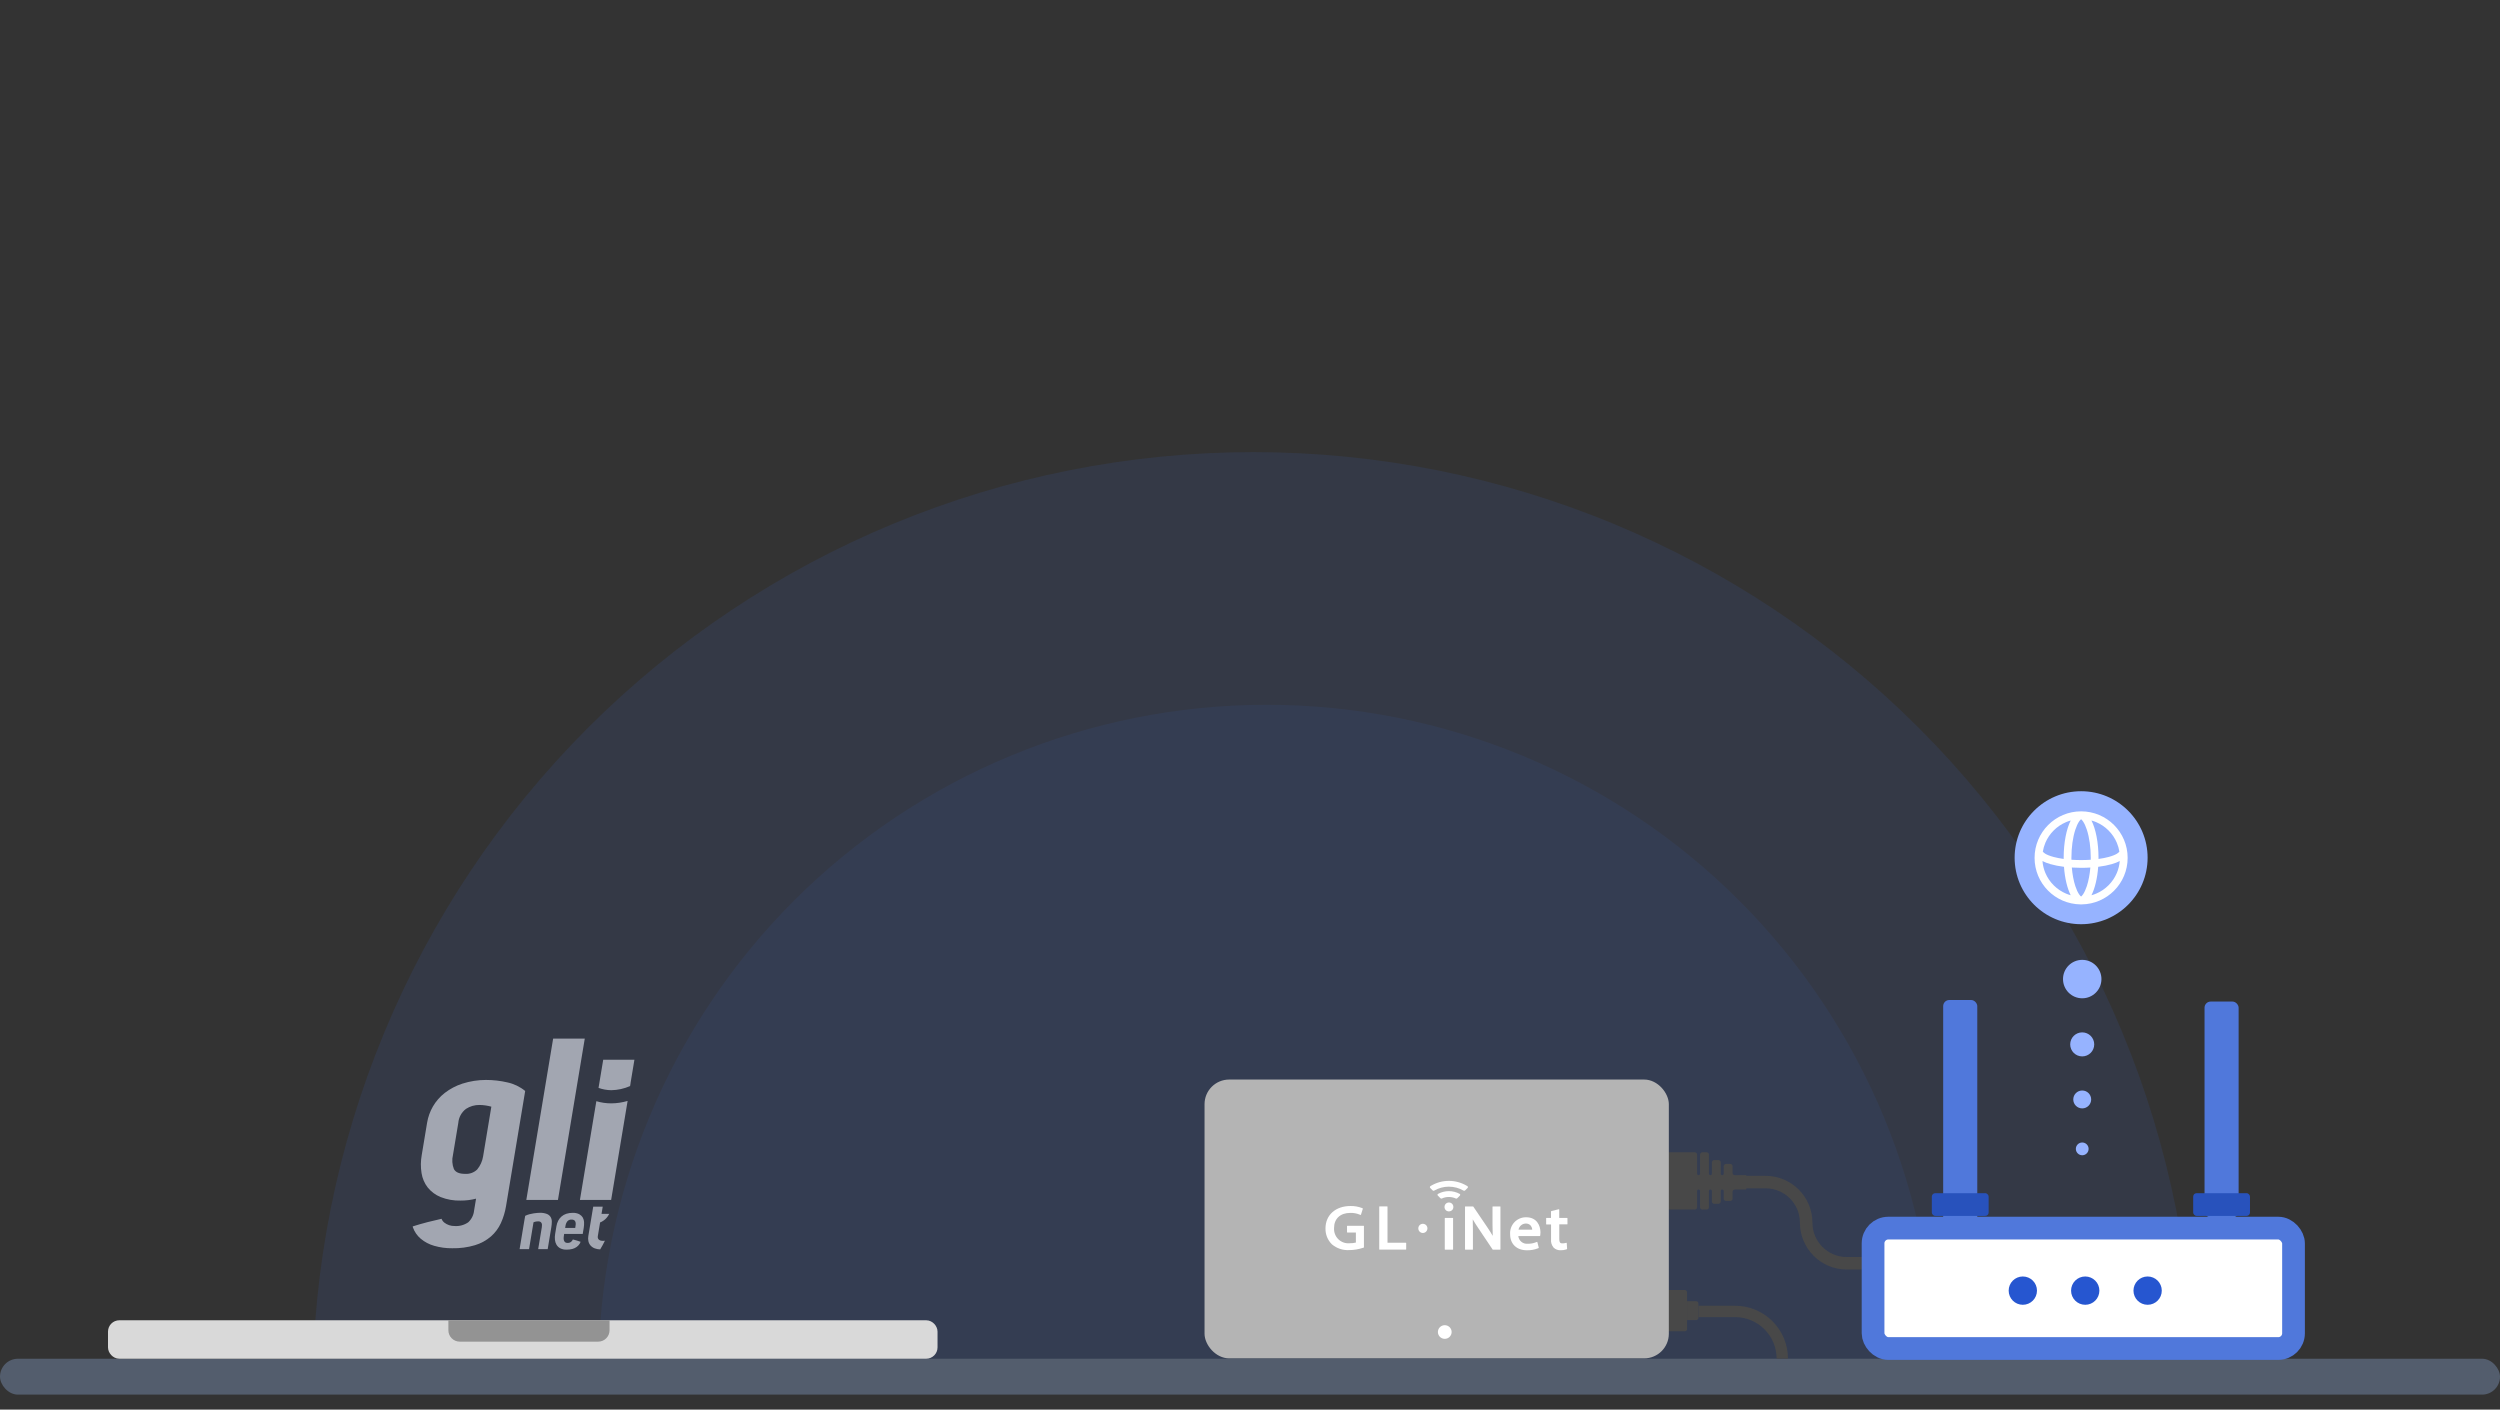 <svg width="376" height="212" viewBox="0 0 376 212" fill="none" xmlns="http://www.w3.org/2000/svg">
<rect x="0" y="0" width="376" height="212" fill="#333333" stroke="none"/>
<g clip-path="url(#clip0_360_2033)">
<path opacity="0.5" d="M330 209.5C330 171.972 315.092 135.981 288.556 109.444C262.019 82.908 226.028 68 188.5 68C150.972 68 114.981 82.908 88.444 109.444C61.908 135.981 47 171.972 47 209.5L188.5 209.5H330Z" fill="#3E72F5" fill-opacity="0.2"/>
<path opacity="0.47" d="M291 206.5C291 179.846 280.412 154.283 261.564 135.436C242.717 116.588 217.154 106 190.5 106C163.846 106 138.283 116.588 119.436 135.436C100.588 154.283 90 179.846 90 206.5L190.5 206.5H291Z" fill="#3E72F5" fill-opacity="0.15"/>
<rect y="204.354" width="376" height="5.398" rx="2.699" fill="#535D6D"/>
<circle cx="313.167" cy="147.253" r="2.89" fill="#96B3FF"/>
<circle cx="313.165" cy="157.076" r="1.807" fill="#96B3FF"/>
<circle cx="313.166" cy="165.357" r="1.346" fill="#96B3FF"/>
<circle cx="313.167" cy="172.791" r="0.96" fill="#96B3FF"/>
<path d="M255.445 197.239H260.957C264.878 197.239 268.057 200.418 268.057 204.34V204.34" stroke="#484848" stroke-width="1.709"/>
<mask id="path-9-inside-1_360_2033" fill="white">
<rect x="28.076" y="139.09" width="102.52" height="61.236" rx="2.414"/>
</mask>
<rect x="28.076" y="139.09" width="102.52" height="61.236" rx="2.414" fill="#F1F3F7" stroke="#1C294B" stroke-width="6.836" mask="url(#path-9-inside-1_360_2033)"/>
<g clip-path="url(#clip1_360_2033)">
<path d="M73.085 162.423C74.168 162.423 75.249 162.547 76.305 162.791C77.289 163.002 78.209 163.444 78.988 164.082L76.113 181.363C75.971 182.255 75.71 183.124 75.337 183.946C74.985 184.719 74.473 185.409 73.834 185.968C73.138 186.565 72.324 187.01 71.446 187.275C70.338 187.605 69.184 187.76 68.027 187.736C67.106 187.749 66.187 187.626 65.302 187.37C64.558 187.161 63.865 186.797 63.273 186.301C62.742 185.85 62.339 185.266 62.105 184.61C62.086 184.56 62.088 184.502 62.072 184.451C63.586 183.968 65.126 183.588 66.41 183.306C66.492 183.532 66.636 183.731 66.825 183.88C67.266 184.221 67.809 184.402 68.365 184.393C69.096 184.448 69.823 184.25 70.425 183.833C70.923 183.37 71.236 182.741 71.303 182.064L71.599 180.278C70.843 180.475 70.065 180.572 69.284 180.567C68.253 180.597 67.227 180.417 66.268 180.038C65.511 179.73 64.845 179.237 64.331 178.603C63.842 177.971 63.522 177.224 63.4 176.435C63.256 175.531 63.266 174.609 63.43 173.709L64.235 168.863C64.377 167.998 64.675 167.166 65.115 166.407C65.571 165.626 66.172 164.938 66.885 164.381C67.684 163.765 68.582 163.29 69.542 162.979C70.687 162.612 71.883 162.425 73.085 162.423ZM72.116 166.186C71.394 166.176 70.685 166.382 70.08 166.777C69.412 167.287 68.992 168.058 68.926 168.896L68.126 173.712C67.954 174.41 68.001 175.145 68.263 175.815C68.506 176.305 69.072 176.549 69.954 176.549C70.622 176.597 71.28 176.36 71.764 175.897C72.231 175.334 72.539 174.657 72.656 173.935L73.899 166.442C73.318 166.281 72.719 166.195 72.116 166.186Z" fill="#A2A6B1"/>
<path d="M83.192 156.209L79.158 180.473H83.915L87.949 156.209H83.192Z" fill="#A2A6B1"/>
<path d="M91.926 163.966C92.901 163.95 93.864 163.74 94.757 163.348L94.765 163.343L94.834 162.938H94.826L95.196 160.714L95.417 159.381H90.724L90.502 160.714L90.019 163.619L90.027 163.622C90.636 163.84 91.278 163.957 91.926 163.966L91.926 163.966Z" fill="#A2A6B1"/>
<path d="M91.915 180.473L94.393 165.579L94.382 165.582C93.584 165.819 92.757 165.941 91.925 165.946C91.169 165.946 90.416 165.836 89.69 165.619L89.266 168.157L87.221 180.471L91.915 180.473Z" fill="#A2A6B1"/>
<path d="M82.267 182.583C81.924 182.451 81.558 182.392 81.191 182.409H81.142C81.086 182.409 80.978 182.413 80.82 182.423C80.663 182.432 80.481 182.454 80.276 182.486C80.071 182.518 79.855 182.563 79.629 182.621C79.407 182.677 79.192 182.758 78.989 182.862C78.976 182.939 78.958 183.034 78.938 183.146C78.918 183.259 78.897 183.367 78.88 183.47L78.818 183.836L78.148 187.869H79.569L80.239 183.836C80.378 183.771 80.527 183.729 80.68 183.711C80.816 183.698 80.906 183.691 80.95 183.691C81.058 183.686 81.166 183.709 81.263 183.758C81.342 183.801 81.406 183.867 81.446 183.946C81.489 184.034 81.512 184.13 81.514 184.227C81.518 184.342 81.51 184.456 81.49 184.569L80.942 187.869H82.372L82.92 184.569C82.968 184.293 82.992 184.014 82.992 183.735C82.996 183.495 82.937 183.259 82.82 183.05C82.69 182.84 82.496 182.676 82.267 182.583V182.583Z" fill="#A2A6B1"/>
<path d="M86.127 182.412C86.459 182.398 86.79 182.462 87.093 182.6C87.129 182.619 87.155 182.646 87.188 182.666C87.371 182.771 87.526 182.919 87.639 183.098C87.694 183.193 87.737 183.295 87.768 183.4C87.81 183.537 87.835 183.678 87.843 183.82C87.857 184.108 87.84 184.396 87.792 184.68L87.641 185.586H84.847C84.824 185.721 84.804 185.868 84.784 186.024C84.764 186.17 84.766 186.319 84.792 186.464C84.813 186.591 84.871 186.708 84.96 186.801C85.075 186.901 85.225 186.949 85.376 186.936C85.49 186.939 85.604 186.919 85.71 186.878C85.792 186.844 85.867 186.796 85.933 186.737C85.989 186.687 86.037 186.628 86.076 186.564C86.107 186.51 86.134 186.463 86.158 186.413C86.552 186.509 86.941 186.627 87.321 186.767C87.286 186.86 87.245 186.951 87.199 187.04C87.08 187.231 86.925 187.398 86.744 187.532C86.548 187.674 86.327 187.779 86.093 187.841C85.804 187.916 85.506 187.951 85.207 187.946C84.881 187.959 84.556 187.89 84.264 187.745C84.031 187.623 83.836 187.439 83.7 187.214C83.567 186.983 83.486 186.726 83.462 186.461C83.433 186.168 83.444 185.873 83.494 185.583L83.69 184.406C83.735 184.125 83.824 183.851 83.953 183.597C84.076 183.358 84.243 183.143 84.445 182.965C84.656 182.783 84.901 182.644 85.166 182.557C85.476 182.455 85.801 182.407 86.127 182.412ZM85.96 183.423C85.728 183.409 85.501 183.499 85.342 183.669C85.176 183.883 85.073 184.138 85.043 184.407L84.997 184.678H86.513L86.532 184.562C86.554 184.439 86.57 184.313 86.583 184.182C86.596 184.059 86.587 183.934 86.558 183.815C86.531 183.704 86.468 183.605 86.38 183.533C86.257 183.45 86.109 183.411 85.96 183.423Z" fill="#A2A6B1"/>
<path d="M90.952 186.598C90.869 186.621 90.784 186.631 90.699 186.628C90.609 186.626 90.519 186.618 90.431 186.603C90.332 186.589 90.237 186.555 90.151 186.502C90.066 186.449 89.997 186.375 89.95 186.286C89.896 186.166 89.883 186.032 89.913 185.905L90.252 183.869L90.207 183.877C90.831 183.639 91.338 183.169 91.623 182.566H90.469L90.649 181.487H89.219L88.808 183.956L88.484 185.904C88.44 186.155 88.443 186.412 88.493 186.662C88.539 186.899 88.645 187.12 88.8 187.304C88.975 187.503 89.194 187.657 89.441 187.752C89.705 187.851 89.984 187.903 90.266 187.908C90.511 187.513 90.735 187.105 90.938 186.687L90.952 186.598Z" fill="#A2A6B1"/>
</g>
<rect x="17.097" y="199.422" width="123.054" height="4.077" rx="0.855" fill="#D9D9D9" stroke="#D9D9D9" stroke-width="1.709"/>
<path d="M67.436 198.568H91.677V200.075C91.677 201.019 90.912 201.784 89.968 201.784H69.146C68.202 201.784 67.436 201.019 67.436 200.075V198.568Z" fill="#939393"/>
<path d="M261.71 177.785H265.543C268.916 177.785 271.649 180.518 271.649 183.891V183.891C271.649 187.263 274.383 189.997 277.755 189.997H288.745" stroke="#484848" stroke-width="1.88" stroke-linecap="round"/>
<path d="M247.246 179.176C247.246 178.984 247.406 178.829 247.604 178.829H248.335C248.533 178.829 248.693 178.674 248.693 178.482L248.693 177.073C248.693 176.881 248.533 176.726 248.335 176.726H247.604C247.406 176.726 247.246 176.57 247.246 176.379V173.651C247.246 173.459 247.406 173.304 247.604 173.304H254.887C255.085 173.304 255.245 173.459 255.245 173.651V176.533C255.245 176.652 255.344 176.749 255.467 176.749C255.59 176.749 255.689 176.652 255.689 176.533V173.651C255.689 173.459 255.85 173.304 256.047 173.304H256.664C256.862 173.304 257.022 173.459 257.022 173.651V176.533C257.022 176.652 257.122 176.749 257.245 176.749C257.367 176.749 257.467 176.652 257.467 176.533V174.816C257.467 174.624 257.627 174.469 257.825 174.469L258.442 174.469C258.64 174.469 258.8 174.624 258.8 174.816V176.533C258.8 176.652 258.899 176.749 259.022 176.749C259.145 176.749 259.244 176.652 259.244 176.533V175.399C259.244 175.207 259.405 175.052 259.602 175.052H260.219C260.417 175.052 260.577 175.207 260.577 175.399V176.402C260.577 176.593 260.738 176.749 260.936 176.749L262.635 176.749V178.902H260.936C260.738 178.902 260.577 179.057 260.577 179.249V180.277C260.577 180.469 260.417 180.624 260.219 180.624H259.602C259.405 180.624 259.244 180.469 259.244 180.277V179.117C259.244 178.998 259.145 178.902 259.022 178.902C258.899 178.902 258.8 178.998 258.8 179.117V180.708C258.8 180.899 258.64 181.055 258.442 181.055H257.825C257.627 181.055 257.467 180.899 257.467 180.708V179.117C257.467 178.998 257.367 178.902 257.245 178.902C257.122 178.902 257.022 178.998 257.022 179.117V181.569C257.022 181.761 256.862 181.916 256.664 181.916H256.047C255.85 181.916 255.689 181.761 255.689 181.569V179.117C255.689 178.998 255.59 178.902 255.467 178.902C255.344 178.902 255.245 178.998 255.245 179.117V181.569C255.245 181.761 255.085 181.916 254.887 181.916H247.604C247.406 181.916 247.246 181.761 247.246 181.569V179.176Z" fill="#484848"/>
<rect x="331.563" y="150.635" width="5.127" height="32.473" rx="0.921" fill="#5078DB"/>
<rect x="292.255" y="150.4" width="5.127" height="33.654" rx="0.921" fill="#5078DB"/>
<rect x="329.854" y="179.455" width="8.545" height="3.418" rx="0.513" fill="#2852BC"/>
<rect x="290.546" y="179.455" width="8.545" height="3.418" rx="0.513" fill="#2852BC"/>
<rect x="281.709" y="184.709" width="63.236" height="18.109" rx="2.291" fill="white" stroke="#5078DB" stroke-width="3.418"/>
<circle cx="304.233" cy="194.111" r="2.129" fill="#2656D0"/>
<circle cx="313.618" cy="194.111" r="2.129" fill="#2656D0"/>
<circle cx="323.003" cy="194.111" r="2.129" fill="#2656D0"/>
<path d="M249.836 194.02H253.392C253.58 194.02 253.733 194.173 253.733 194.362V199.882C253.733 200.071 253.58 200.224 253.392 200.224H249.836V194.02Z" fill="#484848"/>
<path d="M253.733 195.704H255.104C255.293 195.704 255.446 195.857 255.446 196.046V198.198C255.446 198.386 255.293 198.539 255.104 198.539H253.733V195.704Z" fill="#484848"/>
<rect x="181.163" y="162.364" width="69.83" height="41.934" rx="3.707" fill="#B4B4B4"/>
<path d="M205.084 184.359H202.656C202.647 184.358 202.639 184.359 202.63 184.362C202.622 184.365 202.614 184.369 202.608 184.376C202.602 184.382 202.597 184.389 202.594 184.398C202.591 184.406 202.59 184.415 202.591 184.424V185.304C202.59 185.313 202.591 185.322 202.594 185.33C202.597 185.339 202.602 185.346 202.608 185.352C202.614 185.359 202.622 185.363 202.63 185.366C202.639 185.369 202.647 185.37 202.656 185.369H203.925V186.88C203.618 186.957 203.302 186.992 202.986 186.984C202.677 187.013 202.365 186.975 202.072 186.872C201.779 186.768 201.512 186.602 201.289 186.385C201.067 186.168 200.893 185.904 200.782 185.613C200.67 185.322 200.622 185.01 200.642 184.699C200.642 183.29 201.581 182.42 203.089 182.42C203.561 182.406 204.03 182.491 204.468 182.668L204.604 182.726C204.621 182.733 204.64 182.733 204.656 182.726C204.675 182.72 204.682 182.707 204.688 182.687L204.967 181.807C204.972 181.792 204.972 181.776 204.966 181.762C204.96 181.747 204.949 181.735 204.935 181.729L204.831 181.683C204.282 181.473 203.697 181.371 203.109 181.384C200.876 181.384 199.361 182.733 199.354 184.736C199.34 185.186 199.42 185.634 199.588 186.051C199.757 186.468 200.01 186.845 200.332 187.158C201.056 187.763 201.982 188.069 202.922 188.014C203.63 188.01 204.334 187.893 205.006 187.669L205.09 187.644C205.103 187.64 205.115 187.632 205.123 187.622C205.131 187.611 205.136 187.598 205.136 187.585V184.428C205.139 184.42 205.14 184.411 205.139 184.403C205.138 184.394 205.134 184.386 205.129 184.379C205.124 184.372 205.117 184.366 205.109 184.363C205.101 184.359 205.093 184.358 205.084 184.359Z" fill="white"/>
<path d="M211.423 186.91H208.68V181.507C208.681 181.498 208.68 181.489 208.677 181.481C208.674 181.472 208.669 181.465 208.663 181.459C208.657 181.452 208.649 181.448 208.641 181.445C208.633 181.442 208.624 181.441 208.615 181.442H207.502C207.493 181.441 207.484 181.442 207.476 181.445C207.467 181.448 207.46 181.452 207.453 181.459C207.447 181.465 207.442 181.472 207.44 181.481C207.437 181.489 207.436 181.498 207.437 181.507V187.88C207.436 187.889 207.437 187.898 207.44 187.906C207.442 187.915 207.447 187.922 207.453 187.928C207.46 187.935 207.467 187.939 207.476 187.942C207.484 187.945 207.493 187.946 207.502 187.945H211.425C211.434 187.946 211.443 187.945 211.451 187.942C211.459 187.939 211.467 187.935 211.473 187.928C211.479 187.922 211.484 187.915 211.487 187.906C211.49 187.898 211.491 187.889 211.49 187.88V186.968C211.488 186.952 211.48 186.936 211.468 186.926C211.455 186.915 211.439 186.909 211.423 186.91Z" fill="white"/>
<path d="M217.923 180.857C217.835 180.854 217.747 180.87 217.665 180.903C217.583 180.936 217.509 180.985 217.446 181.048C217.384 181.111 217.335 181.186 217.302 181.268C217.269 181.351 217.254 181.439 217.256 181.528C217.253 181.614 217.268 181.701 217.3 181.782C217.331 181.862 217.379 181.936 217.439 181.998C217.5 182.06 217.572 182.109 217.652 182.142C217.731 182.176 217.817 182.193 217.903 182.192C217.997 182.194 218.09 182.178 218.176 182.143C218.263 182.108 218.342 182.056 218.408 181.99C218.467 181.929 218.512 181.856 218.542 181.777C218.572 181.697 218.586 181.612 218.583 181.528C218.586 181.439 218.57 181.352 218.538 181.27C218.506 181.187 218.458 181.113 218.396 181.05C218.334 180.987 218.26 180.938 218.179 180.905C218.098 180.871 218.011 180.855 217.923 180.857Z" fill="white"/>
<path d="M218.479 183.173H217.359C217.35 183.172 217.342 183.173 217.333 183.176C217.325 183.179 217.317 183.184 217.311 183.19C217.305 183.196 217.3 183.204 217.297 183.212C217.294 183.221 217.293 183.23 217.294 183.238V187.886C217.293 187.895 217.294 187.904 217.297 187.913C217.3 187.921 217.305 187.929 217.311 187.935C217.317 187.941 217.325 187.946 217.333 187.949C217.342 187.952 217.35 187.953 217.359 187.952H218.479C218.488 187.953 218.497 187.952 218.505 187.949C218.513 187.946 218.521 187.941 218.527 187.935C218.533 187.929 218.538 187.921 218.541 187.913C218.544 187.904 218.545 187.895 218.544 187.886V183.238C218.545 183.23 218.544 183.221 218.541 183.212C218.538 183.204 218.533 183.196 218.527 183.19C218.521 183.184 218.513 183.179 218.505 183.176C218.497 183.173 218.488 183.172 218.479 183.173Z" fill="white"/>
<path d="M225.601 181.449H224.539C224.53 181.448 224.522 181.449 224.513 181.451C224.505 181.454 224.497 181.459 224.491 181.465C224.485 181.472 224.48 181.479 224.477 181.488C224.474 181.496 224.473 181.505 224.474 181.514V184.202C224.474 184.723 224.481 185.283 224.507 185.875C224.28 185.478 224.021 185.068 223.73 184.638L221.587 181.475C221.581 181.467 221.573 181.46 221.564 181.455C221.555 181.451 221.545 181.449 221.535 181.449H220.402C220.393 181.448 220.384 181.449 220.376 181.452C220.368 181.455 220.36 181.46 220.354 181.466C220.348 181.472 220.343 181.48 220.34 181.488C220.337 181.497 220.336 181.505 220.337 181.514V187.887C220.336 187.896 220.337 187.905 220.34 187.913C220.343 187.921 220.348 187.929 220.354 187.935C220.36 187.941 220.368 187.946 220.376 187.949C220.384 187.952 220.393 187.953 220.402 187.952H221.464C221.472 187.953 221.481 187.952 221.49 187.949C221.498 187.946 221.505 187.941 221.512 187.935C221.518 187.929 221.523 187.921 221.526 187.913C221.528 187.905 221.529 187.896 221.528 187.887V185.145C221.528 184.462 221.522 183.908 221.503 183.394C221.736 183.798 222.021 184.247 222.364 184.755L224.487 187.924C224.493 187.932 224.501 187.939 224.51 187.944C224.519 187.948 224.529 187.95 224.539 187.95H225.601C225.61 187.951 225.618 187.95 225.627 187.947C225.635 187.944 225.643 187.939 225.649 187.933C225.655 187.927 225.66 187.919 225.663 187.911C225.666 187.902 225.667 187.893 225.666 187.885V181.514C225.667 181.505 225.666 181.496 225.663 181.488C225.66 181.479 225.655 181.472 225.649 181.465C225.643 181.459 225.635 181.454 225.627 181.451C225.618 181.449 225.61 181.448 225.601 181.449Z" fill="white"/>
<path d="M229.531 183.077C229.201 183.071 228.874 183.135 228.57 183.263C228.267 183.392 227.993 183.582 227.766 183.823C227.539 184.063 227.365 184.349 227.254 184.661C227.144 184.973 227.099 185.305 227.122 185.636C227.122 187.103 228.115 188.041 229.641 188.041C230.204 188.056 230.765 187.958 231.292 187.755L231.389 187.716C231.403 187.71 231.416 187.699 231.423 187.684C231.43 187.67 231.432 187.653 231.428 187.638L231.221 186.824C231.218 186.816 231.214 186.808 231.208 186.801C231.203 186.794 231.196 186.789 231.189 186.785C231.172 186.778 231.153 186.778 231.137 186.785L230.994 186.843C230.603 186.999 230.184 187.072 229.764 187.058C229.425 187.092 229.087 186.99 228.822 186.774C228.558 186.558 228.389 186.246 228.353 185.906H231.577C231.593 185.905 231.608 185.899 231.62 185.888C231.632 185.877 231.64 185.863 231.642 185.847L231.661 185.704C231.679 185.585 231.688 185.466 231.687 185.346C231.68 184.295 231.117 183.077 229.531 183.077ZM228.385 184.946C228.432 184.69 228.566 184.459 228.763 184.291C228.959 184.122 229.208 184.027 229.466 184.021C229.715 184.007 229.959 184.092 230.146 184.256C230.325 184.443 230.433 184.687 230.45 184.946L228.385 184.946Z" fill="white"/>
<path d="M235.675 183.174H234.508V181.937C234.509 181.927 234.507 181.917 234.502 181.907C234.498 181.898 234.491 181.89 234.482 181.885C234.475 181.878 234.465 181.873 234.455 181.871C234.445 181.868 234.434 181.869 234.424 181.872L233.323 182.145C233.309 182.149 233.296 182.158 233.287 182.169C233.278 182.181 233.272 182.195 233.271 182.21V183.174H232.604C232.596 183.173 232.587 183.174 232.578 183.177C232.57 183.18 232.563 183.184 232.556 183.191C232.55 183.197 232.545 183.205 232.542 183.213C232.54 183.221 232.539 183.23 232.54 183.239V184.092C232.539 184.1 232.54 184.109 232.542 184.118C232.545 184.126 232.55 184.134 232.556 184.14C232.563 184.146 232.57 184.151 232.578 184.154C232.587 184.157 232.596 184.158 232.604 184.157H233.278V186.37C233.253 186.597 233.274 186.826 233.339 187.044C233.405 187.262 233.514 187.465 233.66 187.639C233.802 187.776 233.971 187.882 234.156 187.951C234.341 188.019 234.537 188.048 234.734 188.037C235.017 188.043 235.3 188.001 235.569 187.913L235.653 187.881C235.666 187.876 235.677 187.867 235.684 187.855C235.691 187.843 235.694 187.829 235.692 187.815L235.64 186.976C235.64 186.967 235.638 186.958 235.633 186.95C235.629 186.942 235.622 186.935 235.615 186.93C235.6 186.919 235.581 186.914 235.563 186.917L235.408 186.956C235.261 186.989 235.111 187.004 234.961 187.002C234.735 187.002 234.515 186.95 234.515 186.331V184.144H235.682C235.691 184.145 235.699 184.144 235.708 184.141C235.716 184.138 235.724 184.133 235.73 184.127C235.736 184.121 235.741 184.113 235.744 184.105C235.747 184.096 235.748 184.088 235.747 184.079V183.226C235.741 183.211 235.732 183.198 235.719 183.189C235.706 183.18 235.691 183.174 235.675 183.174Z" fill="white"/>
<path d="M213.999 185.44C214.378 185.44 214.685 185.131 214.685 184.749C214.685 184.368 214.378 184.059 213.999 184.059C213.62 184.059 213.313 184.368 213.313 184.749C213.313 185.131 213.62 185.44 213.999 185.44Z" fill="white"/>
<path d="M220.726 178.67C220.746 178.65 220.76 178.627 220.769 178.601C220.778 178.575 220.781 178.547 220.777 178.52C220.773 178.493 220.763 178.467 220.747 178.444C220.732 178.422 220.711 178.403 220.687 178.39L220.564 178.318C219.758 177.849 218.844 177.602 217.913 177.602C216.982 177.602 216.067 177.849 215.261 178.318L215.145 178.39C215.121 178.403 215.1 178.422 215.085 178.444C215.069 178.467 215.059 178.493 215.055 178.52C215.051 178.547 215.054 178.575 215.063 178.601C215.071 178.627 215.086 178.65 215.106 178.67L215.481 179.047C215.508 179.076 215.544 179.094 215.583 179.099C215.622 179.103 215.661 179.094 215.694 179.073C216.367 178.68 217.131 178.474 217.909 178.474C218.686 178.474 219.45 178.68 220.123 179.073H220.129C220.163 179.091 220.202 179.099 220.24 179.094C220.278 179.09 220.314 179.073 220.343 179.047L220.726 178.67Z" fill="white"/>
<path d="M219.547 179.568C219.047 179.291 218.485 179.146 217.914 179.145C217.343 179.144 216.781 179.287 216.279 179.561C216.256 179.575 216.237 179.594 216.223 179.617C216.208 179.639 216.199 179.665 216.195 179.691C216.194 179.732 216.208 179.772 216.234 179.802L216.649 180.219C216.674 180.245 216.707 180.263 216.743 180.27C216.779 180.277 216.816 180.273 216.849 180.258C217.18 180.103 217.54 180.023 217.905 180.024C218.271 180.025 218.633 180.105 218.966 180.258C219 180.274 219.037 180.278 219.073 180.271C219.109 180.264 219.142 180.246 219.167 180.219L219.568 179.815C219.584 179.799 219.596 179.779 219.604 179.758C219.611 179.737 219.615 179.714 219.614 179.691V179.679C219.615 179.656 219.609 179.633 219.597 179.613C219.585 179.593 219.568 179.578 219.547 179.568Z" fill="white"/>
<ellipse cx="217.293" cy="200.335" rx="1.033" ry="1.027" fill="white"/>
<circle cx="313" cy="129" r="10" fill="#96B3FF"/>
<g clip-path="url(#clip2_360_2033)">
<path d="M312.998 122.026C316.863 122.026 319.997 125.159 319.997 129.024C319.997 132.858 316.913 135.971 313.091 136.02C313.059 136.023 313.028 136.026 312.996 136.026C312.963 136.026 312.929 136.023 312.896 136.02C309.078 135.965 306 132.855 306 129.024C306 125.159 309.133 122.026 312.998 122.026ZM311.602 130.477C311.689 131.511 311.869 132.472 312.13 133.269C312.296 133.778 312.493 134.206 312.698 134.507C312.829 134.699 312.936 134.798 312.995 134.84C313.055 134.798 313.161 134.699 313.292 134.507C313.497 134.206 313.694 133.778 313.86 133.269C314.121 132.472 314.302 131.512 314.39 130.478C313.937 130.507 313.472 130.521 312.999 130.521C312.524 130.521 312.056 130.506 311.602 130.477ZM318.81 129.5C318.485 129.672 318.088 129.828 317.621 129.963C317.019 130.138 316.323 130.273 315.568 130.368C315.442 132.112 315.069 133.624 314.555 134.645C314.797 134.578 315.035 134.498 315.269 134.399C315.963 134.105 316.586 133.684 317.122 133.148C317.658 132.612 318.079 131.989 318.373 131.294C318.615 130.722 318.76 130.119 318.81 129.5ZM307.187 129.5C307.236 130.119 307.382 130.722 307.624 131.294C307.918 131.989 308.339 132.612 308.875 133.148C309.411 133.684 310.034 134.105 310.729 134.399C310.959 134.496 311.195 134.577 311.435 134.643C310.921 133.622 310.549 132.111 310.423 130.368C309.67 130.273 308.977 130.137 308.377 129.963C307.91 129.828 307.511 129.672 307.187 129.5ZM312.995 123.214C312.936 123.257 312.829 123.356 312.698 123.547C312.493 123.849 312.297 124.278 312.13 124.787C311.75 125.947 311.541 127.453 311.541 129.028C311.541 129.12 311.543 129.212 311.544 129.304C312.015 129.337 312.503 129.355 312.999 129.355C313.493 129.355 313.978 129.338 314.447 129.305C314.449 129.213 314.45 129.12 314.45 129.028C314.45 127.453 314.24 125.947 313.86 124.787C313.694 124.277 313.497 123.849 313.292 123.547C313.161 123.355 313.055 123.257 312.995 123.214ZM314.555 123.403C315.199 124.678 315.616 126.723 315.616 129.028C315.616 129.081 315.616 129.134 315.615 129.186C316.171 129.11 316.687 129.009 317.145 128.885C318.372 128.554 318.702 128.184 318.723 128.103C318.723 128.104 318.722 128.107 318.722 128.111H318.759C318.686 127.645 318.558 127.191 318.373 126.754C318.079 126.06 317.658 125.437 317.122 124.901C316.586 124.365 315.963 123.944 315.269 123.65C315.035 123.551 314.797 123.47 314.555 123.403ZM311.435 123.405C311.195 123.471 310.959 123.552 310.729 123.65C310.034 123.944 309.411 124.365 308.875 124.901C308.339 125.437 307.918 126.06 307.624 126.754C307.439 127.191 307.311 127.645 307.238 128.111H307.275C307.275 128.107 307.275 128.104 307.274 128.103C307.295 128.184 307.625 128.554 308.853 128.885C309.308 129.008 309.823 129.109 310.376 129.185C310.376 129.133 310.375 129.08 310.375 129.028C310.375 126.724 310.791 124.68 311.435 123.405Z" fill="white"/>
</g>
</g>
<defs>
<clipPath id="clip0_360_2033">
<rect width="376" height="211.927" fill="white"/>
</clipPath>
<clipPath id="clip1_360_2033">
<rect width="33.345" height="31.739" fill="white" transform="translate(62.072 156.209)"/>
</clipPath>
<clipPath id="clip2_360_2033">
<rect width="14" height="14" fill="white" transform="translate(306 122)"/>
</clipPath>
</defs>
</svg>
